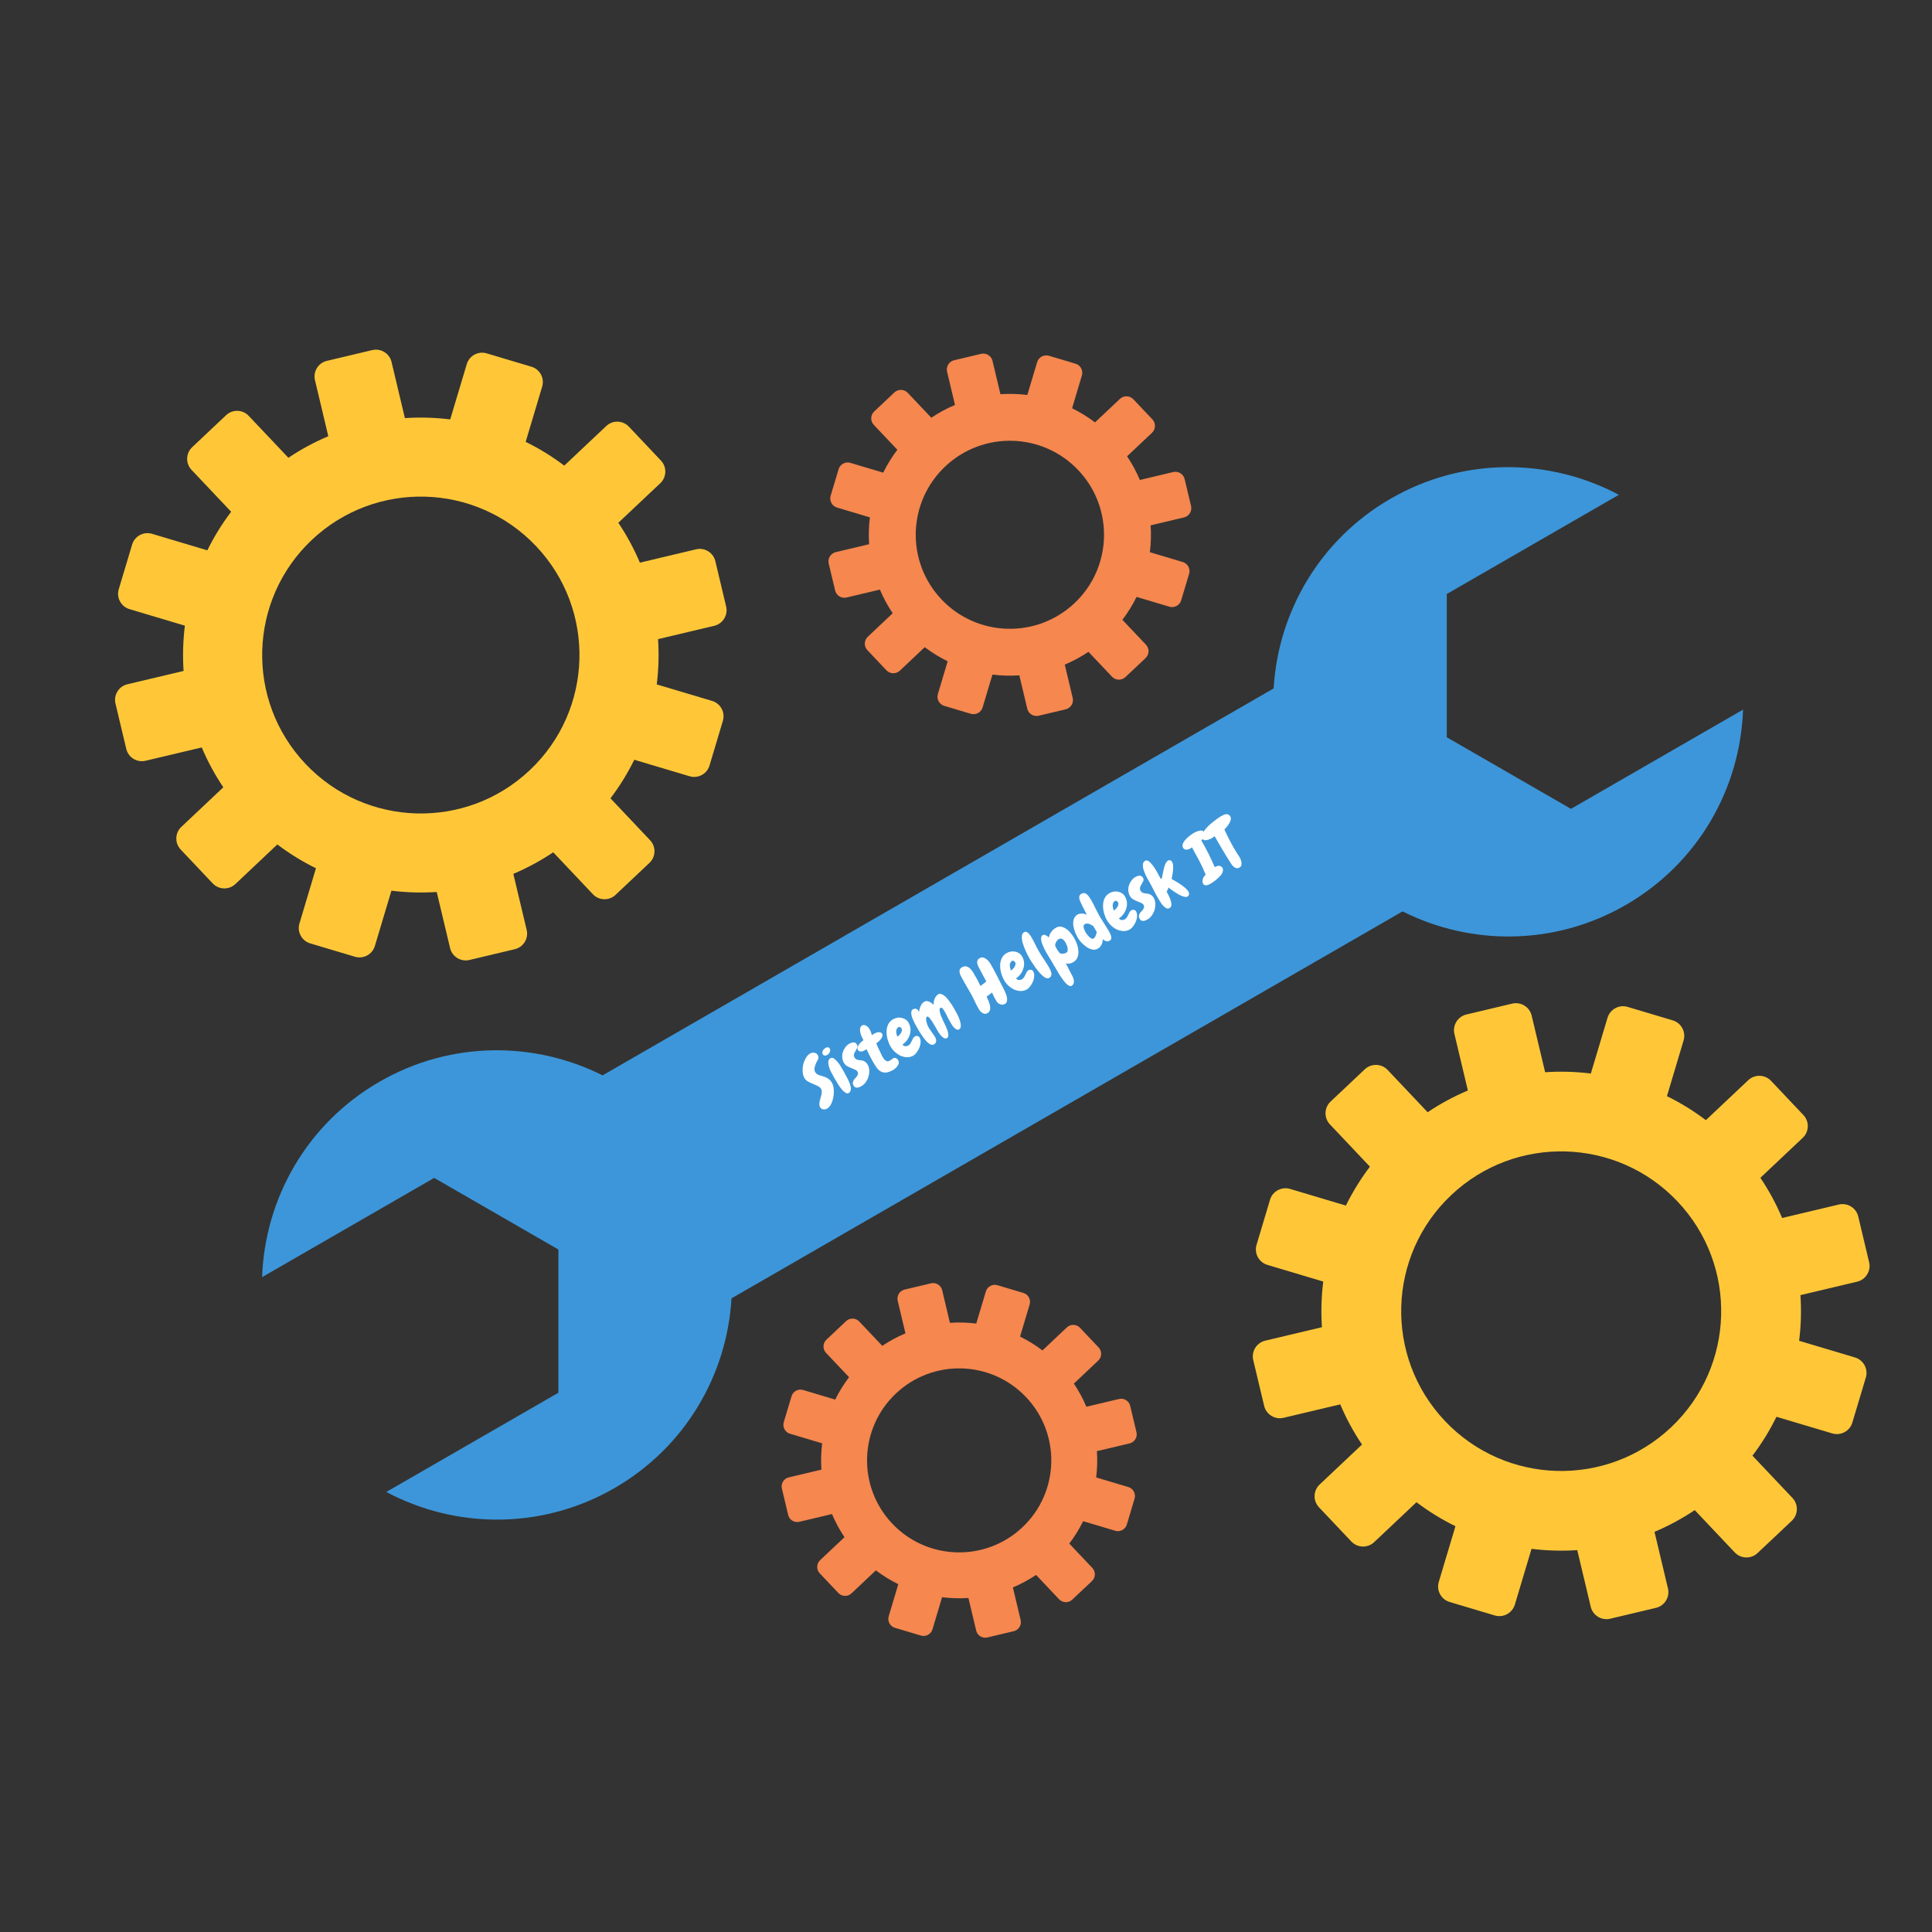<svg xmlns="http://www.w3.org/2000/svg" xmlns:xlink="http://www.w3.org/1999/xlink" width="500" zoomAndPan="magnify" viewBox="0 0 375 375" height="500" preserveAspectRatio="xMidYMid meet" version="1.0"><rect x="0" y="0" width="375" height="375" fill="#333333" stroke="none"/><defs><g/><clipPath id="d1f3e370fc"><path d="M 22 67.559 L 142 67.559 L 142 187 L 22 187 Z M 22 67.559 " clip-rule="nonzero"/></clipPath></defs><path fill="#3d96d9" d="M 146.875 191.477 L 217.301 150.867 L 247.215 133.621 C 248.078 118.828 256.137 104.742 269.941 96.781 C 284.086 88.625 300.789 88.898 314.219 96.043 L 306.719 100.363 L 280.816 115.301 L 280.816 143.102 L 292.871 150.051 L 304.922 157 L 330.824 142.062 L 338.324 137.742 C 337.801 152.926 329.691 167.508 315.543 175.664 C 301.734 183.629 285.492 183.555 272.238 176.902 L 242.324 194.152 L 171.898 234.762 L 141.984 252.012 C 141.121 266.801 133.062 280.887 119.254 288.848 C 105.109 297.004 88.41 296.73 74.98 289.59 L 82.48 285.266 L 108.383 270.328 L 108.383 242.531 L 96.328 235.578 L 84.273 228.633 L 58.375 243.566 L 50.875 247.891 C 51.398 232.703 59.508 218.121 73.656 209.965 C 87.461 202.004 103.707 202.074 116.961 208.727 Z M 146.875 191.477 " fill-opacity="1" fill-rule="evenodd"/><path fill="#f5874f" d="M 218.766 88.566 C 219.75 90.031 220.578 91.574 221.25 93.16 L 227.723 91.621 C 228.707 91.391 229.707 92.004 229.938 92.988 L 231.184 98.215 C 231.418 99.199 230.805 100.199 229.82 100.43 L 223.34 101.969 C 223.457 103.707 223.406 105.453 223.191 107.184 L 229.57 109.086 C 230.543 109.375 231.098 110.406 230.809 111.375 L 229.266 116.527 C 228.977 117.496 227.945 118.051 226.977 117.762 L 220.605 115.859 C 219.844 117.406 218.93 118.895 217.859 120.305 L 222.43 125.133 C 223.125 125.867 223.094 127.039 222.355 127.734 L 218.441 131.426 C 217.707 132.121 216.535 132.086 215.84 131.352 L 211.27 126.52 C 209.801 127.504 208.262 128.328 206.672 129 L 208.211 135.465 C 208.445 136.449 207.828 137.445 206.844 137.68 L 201.609 138.922 C 200.625 139.156 199.625 138.543 199.391 137.559 L 197.852 131.086 C 196.109 131.203 194.363 131.152 192.633 130.938 L 190.723 137.312 C 190.434 138.281 189.402 138.836 188.434 138.547 L 183.277 137.008 C 182.305 136.719 181.75 135.688 182.039 134.719 L 183.941 128.355 C 182.395 127.594 180.902 126.684 179.492 125.617 L 174.656 130.18 C 173.922 130.875 172.75 130.84 172.055 130.105 L 168.359 126.195 C 167.664 125.461 167.695 124.289 168.434 123.598 L 173.27 119.031 C 172.285 117.566 171.457 116.027 170.785 114.441 L 164.312 115.977 C 163.328 116.211 162.332 115.598 162.098 114.613 L 160.852 109.383 C 160.617 108.398 161.23 107.402 162.219 107.168 L 168.695 105.633 C 168.578 103.895 168.629 102.148 168.844 100.418 L 162.465 98.516 C 161.496 98.227 160.938 97.195 161.227 96.227 L 162.77 91.074 C 163.059 90.105 164.09 89.551 165.059 89.84 L 171.43 91.742 C 172.191 90.191 173.105 88.707 174.176 87.297 L 169.605 82.469 C 168.91 81.73 168.945 80.562 169.68 79.867 L 173.594 76.176 C 174.328 75.48 175.5 75.516 176.195 76.25 L 180.766 81.082 C 182.234 80.094 183.773 79.27 185.363 78.602 L 183.824 72.137 C 183.59 71.152 184.207 70.156 185.191 69.922 L 190.43 68.68 C 191.414 68.445 192.41 69.059 192.645 70.043 L 194.184 76.512 C 195.926 76.398 197.672 76.445 199.402 76.66 L 201.312 70.289 C 201.602 69.32 202.633 68.766 203.602 69.055 L 208.762 70.594 C 209.73 70.883 210.285 71.91 209.996 72.879 L 208.094 79.246 C 209.641 80.004 211.133 80.918 212.539 81.988 L 217.379 77.422 C 218.117 76.727 219.285 76.762 219.98 77.496 L 223.68 81.402 C 224.371 82.141 224.34 83.309 223.602 84.004 Z M 209.301 91.27 C 216.23 98.594 215.902 110.145 208.566 117.066 C 201.23 123.988 189.664 123.66 182.734 116.332 C 175.805 109.004 176.133 97.457 183.473 90.535 C 190.809 83.613 202.371 83.941 209.301 91.27 Z M 209.301 91.27 " fill-opacity="1" fill-rule="evenodd"/><g clip-path="url(#d1f3e370fc)"><path fill="#ffc738" d="M 120.016 101.473 C 121.68 103.941 123.07 106.535 124.203 109.211 L 135.113 106.621 C 136.773 106.227 138.453 107.262 138.848 108.918 L 140.945 117.734 C 141.34 119.391 140.305 121.07 138.645 121.465 L 127.727 124.055 C 127.922 126.984 127.836 129.93 127.477 132.844 L 138.227 136.051 C 139.863 136.539 140.801 138.277 140.312 139.91 L 137.715 148.59 C 137.227 150.223 135.488 151.16 133.855 150.672 L 123.113 147.469 C 121.836 150.074 120.293 152.582 118.492 154.953 L 126.191 163.098 C 127.363 164.336 127.309 166.309 126.066 167.477 L 119.473 173.699 C 118.23 174.871 116.258 174.812 115.086 173.574 L 107.383 165.43 C 104.91 167.09 102.316 168.48 99.637 169.613 L 102.23 180.508 C 102.625 182.164 101.59 183.844 99.926 184.238 L 91.102 186.336 C 89.441 186.727 87.762 185.691 87.363 184.035 L 84.77 173.133 C 81.836 173.324 78.891 173.242 75.973 172.883 L 72.762 183.617 C 72.27 185.254 70.535 186.188 68.898 185.703 L 60.207 183.109 C 58.57 182.621 57.633 180.883 58.121 179.254 L 61.328 168.523 C 58.719 167.246 56.207 165.707 53.832 163.906 L 45.684 171.598 C 44.441 172.77 42.465 172.711 41.293 171.473 L 35.066 164.887 C 33.895 163.648 33.949 161.676 35.191 160.504 L 43.344 152.812 C 41.684 150.344 40.289 147.75 39.16 145.078 L 28.25 147.664 C 26.59 148.059 24.906 147.027 24.512 145.367 L 22.414 136.555 C 22.02 134.895 23.055 133.215 24.715 132.82 L 35.633 130.23 C 35.438 127.301 35.523 124.355 35.887 121.441 L 25.133 118.234 C 23.496 117.746 22.559 116.012 23.047 114.379 L 25.645 105.699 C 26.133 104.062 27.871 103.125 29.508 103.613 L 40.246 106.82 C 41.527 104.211 43.066 101.703 44.867 99.332 L 37.168 91.191 C 35.996 89.949 36.055 87.98 37.293 86.809 L 43.891 80.586 C 45.129 79.418 47.102 79.473 48.273 80.715 L 55.977 88.855 C 58.449 87.195 61.047 85.801 63.723 84.672 L 61.133 73.781 C 60.738 72.121 61.773 70.441 63.434 70.047 L 72.258 67.953 C 73.918 67.559 75.602 68.594 75.996 70.25 L 78.59 81.156 C 81.523 80.961 84.469 81.047 87.387 81.406 L 90.602 70.668 C 91.09 69.035 92.824 68.098 94.461 68.586 L 103.152 71.18 C 104.789 71.664 105.727 73.402 105.238 75.035 L 102.031 85.766 C 104.641 87.043 107.152 88.582 109.523 90.379 L 117.68 82.688 C 118.918 81.516 120.895 81.574 122.066 82.812 L 128.293 89.398 C 129.465 90.637 129.41 92.609 128.172 93.781 Z M 104.066 106.023 C 115.746 118.371 115.188 137.84 102.824 149.5 C 90.461 161.164 70.973 160.609 59.293 148.262 C 47.617 135.914 48.172 116.449 60.535 104.785 C 72.898 93.125 92.387 93.676 104.066 106.023 Z M 104.066 106.023 " fill-opacity="1" fill-rule="evenodd"/></g><path fill="#ffc738" d="M 341.688 228.609 C 343.367 231.098 344.773 233.711 345.91 236.41 L 356.914 233.801 C 358.59 233.402 360.285 234.445 360.684 236.117 L 362.797 245.008 C 363.195 246.68 362.152 248.375 360.477 248.77 L 349.465 251.383 C 349.664 254.34 349.578 257.309 349.211 260.246 L 360.055 263.484 C 361.707 263.977 362.652 265.723 362.16 267.371 L 359.539 276.125 C 359.047 277.773 357.297 278.719 355.645 278.227 L 344.812 274.996 C 343.523 277.625 341.969 280.156 340.152 282.547 L 347.918 290.758 C 349.102 292.008 349.043 293.996 347.793 295.176 L 341.141 301.449 C 339.891 302.633 337.898 302.574 336.715 301.324 L 328.949 293.113 C 326.457 294.785 323.836 296.191 321.137 297.328 L 323.75 308.316 C 324.148 309.988 323.102 311.684 321.43 312.082 L 312.527 314.195 C 310.852 314.59 309.156 313.547 308.762 311.875 L 306.145 300.879 C 303.184 301.074 300.211 300.992 297.27 300.625 L 294.031 311.457 C 293.535 313.102 291.785 314.051 290.137 313.559 L 281.367 310.941 C 279.719 310.449 278.773 308.699 279.266 307.051 L 282.504 296.234 C 279.871 294.945 277.336 293.391 274.941 291.578 L 266.719 299.332 C 265.469 300.512 263.48 300.457 262.297 299.207 L 256.012 292.562 C 254.832 291.312 254.887 289.328 256.141 288.145 L 264.363 280.387 C 262.688 277.898 261.281 275.281 260.141 272.586 L 249.137 275.195 C 247.465 275.594 245.77 274.551 245.371 272.875 L 243.254 263.988 C 242.855 262.316 243.902 260.621 245.578 260.223 L 256.586 257.609 C 256.391 254.656 256.477 251.688 256.84 248.75 L 245.996 245.512 C 244.348 245.02 243.402 243.27 243.895 241.621 L 246.512 232.867 C 247.004 231.219 248.758 230.277 250.406 230.77 L 261.238 234 C 262.531 231.371 264.086 228.84 265.898 226.449 L 258.133 218.238 C 256.953 216.988 257.008 215 258.262 213.82 L 264.91 207.543 C 266.164 206.363 268.156 206.422 269.336 207.672 L 277.102 215.883 C 279.598 214.207 282.215 212.805 284.914 211.664 L 282.301 200.68 C 281.902 199.004 282.949 197.312 284.625 196.914 L 293.523 194.801 C 295.199 194.406 296.895 195.449 297.293 197.121 L 299.91 208.117 C 302.867 207.922 305.84 208.008 308.781 208.371 L 312.023 197.539 C 312.516 195.891 314.27 194.945 315.918 195.438 L 324.684 198.055 C 326.332 198.547 327.277 200.297 326.785 201.945 L 323.551 212.766 C 326.184 214.055 328.715 215.605 331.109 217.422 L 339.332 209.664 C 340.586 208.484 342.574 208.539 343.758 209.789 L 350.039 216.43 C 351.223 217.68 351.164 219.668 349.914 220.848 Z M 325.602 233.199 C 337.383 245.652 336.82 265.281 324.352 277.047 C 311.883 288.809 292.227 288.25 280.449 275.797 C 268.672 263.344 269.23 243.711 281.699 231.949 C 294.168 220.188 313.824 220.746 325.602 233.199 Z M 325.602 233.199 " fill-opacity="1" fill-rule="evenodd"/><path fill="#f5874f" d="M 208.438 268.555 C 209.402 269.988 210.211 271.496 210.867 273.047 L 217.203 271.543 C 218.164 271.312 219.145 271.914 219.371 272.879 L 220.59 277.996 C 220.82 278.961 220.219 279.934 219.254 280.164 L 212.914 281.668 C 213.027 283.371 212.977 285.078 212.77 286.77 L 219.012 288.633 C 219.961 288.918 220.504 289.926 220.223 290.875 L 218.715 295.914 C 218.43 296.863 217.422 297.406 216.473 297.121 L 210.234 295.262 C 209.492 296.777 208.598 298.234 207.551 299.609 L 212.02 304.336 C 212.703 305.059 212.672 306.203 211.949 306.883 L 208.121 310.492 C 207.398 311.176 206.254 311.141 205.574 310.422 L 201.102 305.695 C 199.664 306.656 198.156 307.465 196.602 308.121 L 198.109 314.449 C 198.336 315.41 197.734 316.387 196.77 316.613 L 191.645 317.832 C 190.68 318.062 189.707 317.461 189.477 316.496 L 187.969 310.164 C 186.266 310.277 184.555 310.23 182.859 310.02 L 180.996 316.254 C 180.711 317.203 179.703 317.746 178.754 317.465 L 173.707 315.957 C 172.758 315.676 172.211 314.668 172.496 313.719 L 174.359 307.492 C 172.844 306.746 171.383 305.852 170.004 304.809 L 165.273 309.273 C 164.551 309.953 163.406 309.922 162.727 309.203 L 159.109 305.379 C 158.426 304.656 158.461 303.512 159.18 302.832 L 163.914 298.367 C 162.949 296.934 162.141 295.426 161.484 293.875 L 155.148 295.379 C 154.184 295.605 153.207 295.008 152.98 294.043 L 151.762 288.926 C 151.531 287.961 152.133 286.984 153.098 286.758 L 159.438 285.254 C 159.324 283.551 159.371 281.844 159.582 280.148 L 153.34 278.289 C 152.391 278.004 151.844 276.996 152.129 276.047 L 153.637 271.008 C 153.922 270.059 154.93 269.516 155.879 269.797 L 162.113 271.66 C 162.859 270.145 163.754 268.688 164.801 267.312 L 160.328 262.586 C 159.648 261.863 159.68 260.719 160.402 260.039 L 164.23 256.426 C 164.949 255.746 166.098 255.781 166.777 256.5 L 171.25 261.227 C 172.684 260.262 174.195 259.457 175.746 258.801 L 174.242 252.473 C 174.016 251.512 174.613 250.535 175.582 250.305 L 180.703 249.09 C 181.668 248.859 182.645 249.461 182.875 250.426 L 184.379 256.758 C 186.086 256.645 187.797 256.691 189.488 256.902 L 191.355 250.668 C 191.637 249.719 192.648 249.176 193.598 249.457 L 198.645 250.961 C 199.594 251.246 200.141 252.254 199.855 253.203 L 197.992 259.434 C 199.508 260.176 200.965 261.07 202.344 262.113 L 207.078 257.648 C 207.797 256.969 208.945 257 209.625 257.719 L 213.242 261.543 C 213.926 262.266 213.891 263.406 213.172 264.086 Z M 199.172 271.199 C 205.953 278.367 205.633 289.672 198.453 296.441 C 191.273 303.215 179.957 302.895 173.176 295.723 C 166.395 288.555 166.719 277.25 173.898 270.48 C 181.074 263.707 192.395 264.027 199.172 271.199 Z M 199.172 271.199 " fill-opacity="1" fill-rule="evenodd"/><g fill="#ffffff" fill-opacity="1"><g transform="translate(159.333, 215.279)"><g><path d="M -0.594 -10.469 C -0.488 -10.281 -0.453 -10.086 -0.484 -9.891 C -0.523 -9.691 -0.602 -9.516 -0.719 -9.359 C -0.801 -9.191 -0.883 -9.016 -0.969 -8.828 C -1.051 -8.648 -1.117 -8.461 -1.172 -8.266 C -1.234 -8.078 -1.258 -7.891 -1.25 -7.703 C -1.25 -7.516 -1.195 -7.332 -1.094 -7.156 C -0.988 -6.988 -0.859 -6.859 -0.703 -6.766 C -0.555 -6.68 -0.391 -6.609 -0.203 -6.547 C -0.023 -6.492 0.164 -6.438 0.375 -6.375 C 0.594 -6.32 0.805 -6.242 1.016 -6.141 C 1.223 -6.047 1.426 -5.914 1.625 -5.75 C 1.82 -5.594 2 -5.375 2.156 -5.094 C 2.27 -4.906 2.359 -4.664 2.422 -4.375 C 2.484 -4.082 2.516 -3.773 2.516 -3.453 C 2.516 -3.129 2.488 -2.797 2.438 -2.453 C 2.383 -2.117 2.305 -1.797 2.203 -1.484 C 2.098 -1.18 1.961 -0.906 1.797 -0.656 C 1.629 -0.414 1.441 -0.234 1.234 -0.109 C 0.992 0.023 0.738 0.078 0.469 0.047 C 0.207 0.023 0 -0.113 -0.156 -0.375 C -0.25 -0.539 -0.297 -0.723 -0.297 -0.922 C -0.297 -1.129 -0.273 -1.332 -0.234 -1.531 C -0.191 -1.738 -0.133 -1.953 -0.062 -2.172 C 0.008 -2.391 0.066 -2.598 0.109 -2.797 C 0.16 -3.004 0.18 -3.203 0.172 -3.391 C 0.172 -3.586 0.129 -3.766 0.047 -3.922 C -0.086 -4.141 -0.297 -4.32 -0.578 -4.469 C -0.867 -4.613 -1.18 -4.754 -1.516 -4.891 C -1.859 -5.023 -2.18 -5.176 -2.484 -5.344 C -2.797 -5.52 -3.031 -5.742 -3.188 -6.016 C -3.383 -6.348 -3.5 -6.742 -3.531 -7.203 C -3.57 -7.672 -3.539 -8.133 -3.438 -8.594 C -3.332 -9.062 -3.164 -9.492 -2.938 -9.891 C -2.707 -10.297 -2.426 -10.598 -2.094 -10.797 C -1.832 -10.941 -1.555 -10.988 -1.266 -10.938 C -0.973 -10.895 -0.75 -10.738 -0.594 -10.469 Z M -0.594 -10.469 "/></g></g></g><g fill="#ffffff" fill-opacity="1"><g transform="translate(163.492, 212.856)"><g><path d="M -2.438 -9.328 C -2.375 -9.223 -2.348 -9.109 -2.359 -8.984 C -2.367 -8.867 -2.395 -8.75 -2.438 -8.625 C -2.488 -8.508 -2.562 -8.406 -2.656 -8.312 C -2.75 -8.219 -2.836 -8.145 -2.922 -8.094 C -3.078 -8 -3.234 -7.957 -3.391 -7.969 C -3.555 -7.977 -3.691 -8.066 -3.797 -8.234 C -3.859 -8.336 -3.883 -8.453 -3.875 -8.578 C -3.863 -8.703 -3.832 -8.816 -3.781 -8.922 C -3.727 -9.023 -3.656 -9.125 -3.562 -9.219 C -3.469 -9.312 -3.375 -9.391 -3.281 -9.453 C -3.133 -9.535 -2.984 -9.578 -2.828 -9.578 C -2.672 -9.586 -2.539 -9.504 -2.438 -9.328 Z M -0.078 -5.484 C -0.016 -5.367 0.051 -5.254 0.125 -5.141 C 0.195 -5.023 0.266 -4.91 0.328 -4.797 C 0.391 -4.648 0.484 -4.469 0.609 -4.25 C 0.734 -4.039 0.863 -3.805 1 -3.547 C 1.133 -3.285 1.258 -3.016 1.375 -2.734 C 1.488 -2.453 1.57 -2.18 1.625 -1.922 C 1.676 -1.66 1.676 -1.426 1.625 -1.219 C 1.57 -1.008 1.457 -0.844 1.281 -0.719 C 1.133 -0.625 0.973 -0.609 0.797 -0.672 C 0.629 -0.742 0.453 -0.859 0.266 -1.016 C 0.086 -1.18 -0.082 -1.375 -0.25 -1.594 C -0.426 -1.812 -0.582 -2.031 -0.719 -2.25 C -0.863 -2.469 -0.988 -2.672 -1.094 -2.859 C -1.207 -3.055 -1.297 -3.203 -1.359 -3.297 C -1.422 -3.41 -1.52 -3.582 -1.656 -3.812 C -1.789 -4.051 -1.926 -4.301 -2.062 -4.562 C -2.207 -4.82 -2.336 -5.098 -2.453 -5.391 C -2.566 -5.691 -2.645 -5.973 -2.688 -6.234 C -2.738 -6.504 -2.738 -6.742 -2.688 -6.953 C -2.633 -7.172 -2.508 -7.336 -2.312 -7.453 C -2.102 -7.578 -1.883 -7.566 -1.656 -7.422 C -1.438 -7.273 -1.219 -7.078 -1 -6.828 C -0.781 -6.586 -0.586 -6.332 -0.422 -6.062 C -0.266 -5.801 -0.148 -5.609 -0.078 -5.484 Z M -0.078 -5.484 "/></g></g></g><g fill="#ffffff" fill-opacity="1"><g transform="translate(166.296, 211.222)"><g><path d="M 0.031 -8.469 C 0.156 -8.258 0.176 -8.055 0.094 -7.859 C 0.008 -7.672 -0.094 -7.473 -0.219 -7.266 C -0.352 -7.066 -0.457 -6.859 -0.531 -6.641 C -0.602 -6.43 -0.566 -6.195 -0.422 -5.938 C -0.336 -5.789 -0.234 -5.688 -0.109 -5.625 C 0.004 -5.562 0.133 -5.516 0.281 -5.484 C 0.426 -5.461 0.582 -5.441 0.75 -5.422 C 0.914 -5.41 1.078 -5.379 1.234 -5.328 C 1.391 -5.273 1.547 -5.191 1.703 -5.078 C 1.859 -4.961 2 -4.789 2.125 -4.562 C 2.312 -4.238 2.41 -3.875 2.422 -3.469 C 2.441 -3.062 2.395 -2.66 2.281 -2.266 C 2.164 -1.879 1.988 -1.52 1.75 -1.188 C 1.52 -0.852 1.25 -0.598 0.938 -0.422 C 0.801 -0.336 0.66 -0.266 0.516 -0.203 C 0.379 -0.148 0.238 -0.117 0.094 -0.109 C -0.039 -0.109 -0.172 -0.133 -0.297 -0.188 C -0.422 -0.25 -0.523 -0.352 -0.609 -0.5 C -0.734 -0.719 -0.785 -0.91 -0.766 -1.078 C -0.742 -1.254 -0.688 -1.414 -0.594 -1.562 C -0.508 -1.707 -0.406 -1.836 -0.281 -1.953 C -0.156 -2.078 -0.047 -2.207 0.047 -2.344 C 0.141 -2.488 0.203 -2.629 0.234 -2.766 C 0.273 -2.898 0.242 -3.051 0.141 -3.219 C 0.047 -3.383 -0.113 -3.516 -0.344 -3.609 C -0.57 -3.711 -0.816 -3.816 -1.078 -3.922 C -1.348 -4.023 -1.613 -4.148 -1.875 -4.297 C -2.133 -4.453 -2.344 -4.664 -2.5 -4.938 C -2.688 -5.258 -2.789 -5.598 -2.812 -5.953 C -2.844 -6.316 -2.805 -6.664 -2.703 -7 C -2.598 -7.332 -2.438 -7.645 -2.219 -7.938 C -2 -8.238 -1.723 -8.484 -1.391 -8.672 C -1.273 -8.734 -1.148 -8.785 -1.016 -8.828 C -0.879 -8.879 -0.75 -8.898 -0.625 -8.891 C -0.508 -8.891 -0.391 -8.859 -0.266 -8.797 C -0.148 -8.734 -0.051 -8.625 0.031 -8.469 Z M 0.031 -8.469 "/></g></g></g><g fill="#ffffff" fill-opacity="1"><g transform="translate(170.122, 208.992)"><g><path d="M 3.281 -1.344 C 2.738 -1.031 2.27 -0.852 1.875 -0.812 C 1.477 -0.781 1.129 -0.852 0.828 -1.031 C 0.523 -1.207 0.25 -1.469 0 -1.812 C -0.238 -2.164 -0.488 -2.566 -0.75 -3.016 C -0.957 -3.379 -1.156 -3.75 -1.344 -4.125 C -1.531 -4.508 -1.723 -4.914 -1.922 -5.344 C -2.016 -5.289 -2.094 -5.242 -2.156 -5.203 C -2.227 -5.16 -2.281 -5.129 -2.312 -5.109 C -2.562 -4.961 -2.805 -4.891 -3.047 -4.891 C -3.297 -4.891 -3.484 -5 -3.609 -5.219 C -3.691 -5.363 -3.711 -5.52 -3.672 -5.688 C -3.629 -5.852 -3.551 -6.02 -3.438 -6.188 C -3.32 -6.363 -3.18 -6.531 -3.016 -6.688 C -2.859 -6.844 -2.691 -6.977 -2.516 -7.094 C -2.641 -7.301 -2.766 -7.547 -2.891 -7.828 C -3.016 -8.109 -3.102 -8.383 -3.156 -8.656 C -3.207 -8.926 -3.207 -9.18 -3.156 -9.422 C -3.113 -9.66 -2.984 -9.844 -2.766 -9.969 C -2.648 -10.031 -2.52 -10.051 -2.375 -10.031 C -2.238 -10.008 -2.109 -9.961 -1.984 -9.891 C -1.859 -9.828 -1.738 -9.734 -1.625 -9.609 C -1.508 -9.484 -1.414 -9.359 -1.344 -9.234 C -1.25 -9.066 -1.164 -8.898 -1.094 -8.734 C -1.031 -8.566 -0.961 -8.344 -0.891 -8.062 C -0.766 -8.156 -0.676 -8.219 -0.625 -8.25 C -0.582 -8.281 -0.547 -8.305 -0.516 -8.328 C -0.379 -8.398 -0.234 -8.469 -0.078 -8.531 C 0.066 -8.594 0.211 -8.629 0.359 -8.641 C 0.516 -8.66 0.656 -8.645 0.781 -8.594 C 0.914 -8.551 1.02 -8.473 1.094 -8.359 C 1.176 -8.211 1.191 -8.051 1.141 -7.875 C 1.098 -7.707 1.016 -7.535 0.891 -7.359 C 0.766 -7.18 0.613 -7.016 0.438 -6.859 C 0.27 -6.711 0.109 -6.582 -0.047 -6.469 C 0.098 -6.125 0.234 -5.816 0.359 -5.547 C 0.492 -5.273 0.629 -5 0.766 -4.719 C 0.828 -4.57 0.891 -4.43 0.953 -4.297 C 1.016 -4.16 1.086 -4.02 1.172 -3.875 C 1.234 -3.781 1.305 -3.664 1.391 -3.531 C 1.484 -3.406 1.586 -3.289 1.703 -3.188 C 1.828 -3.094 1.961 -3.031 2.109 -3 C 2.254 -2.977 2.414 -3.02 2.594 -3.125 C 2.688 -3.176 2.785 -3.242 2.891 -3.328 C 3.004 -3.41 3.117 -3.488 3.234 -3.562 C 3.43 -3.676 3.613 -3.691 3.781 -3.609 C 3.957 -3.523 4.109 -3.375 4.234 -3.156 C 4.328 -2.988 4.359 -2.816 4.328 -2.641 C 4.297 -2.473 4.227 -2.312 4.125 -2.156 C 4.031 -2 3.906 -1.848 3.75 -1.703 C 3.594 -1.555 3.438 -1.438 3.281 -1.344 Z M 3.281 -1.344 "/></g></g></g><g fill="#ffffff" fill-opacity="1"><g transform="translate(174.534, 206.421)"><g><path d="M 3.953 -5.047 C 4.109 -4.785 4.176 -4.484 4.156 -4.141 C 4.145 -3.797 4.07 -3.453 3.938 -3.109 C 3.801 -2.773 3.625 -2.461 3.406 -2.172 C 3.195 -1.879 2.977 -1.664 2.75 -1.531 C 2.344 -1.301 1.914 -1.195 1.469 -1.219 C 1.02 -1.238 0.598 -1.344 0.203 -1.531 C -0.18 -1.719 -0.539 -1.969 -0.875 -2.281 C -1.207 -2.602 -1.477 -2.945 -1.688 -3.312 C -1.906 -3.688 -2.086 -4.125 -2.234 -4.625 C -2.379 -5.125 -2.453 -5.617 -2.453 -6.109 C -2.461 -6.609 -2.367 -7.078 -2.172 -7.516 C -1.984 -7.953 -1.66 -8.305 -1.203 -8.578 C -0.941 -8.723 -0.664 -8.82 -0.375 -8.875 C -0.082 -8.926 0.195 -8.922 0.469 -8.859 C 0.738 -8.805 0.992 -8.703 1.234 -8.547 C 1.473 -8.391 1.672 -8.172 1.828 -7.891 C 2.035 -7.523 2.156 -7.141 2.188 -6.734 C 2.219 -6.336 2.172 -5.945 2.047 -5.562 C 1.93 -5.188 1.75 -4.832 1.5 -4.5 C 1.258 -4.176 0.969 -3.898 0.625 -3.672 C 0.789 -3.473 0.977 -3.367 1.188 -3.359 C 1.395 -3.348 1.602 -3.398 1.812 -3.516 C 1.969 -3.609 2.094 -3.734 2.188 -3.891 C 2.281 -4.047 2.367 -4.211 2.453 -4.391 C 2.535 -4.578 2.617 -4.75 2.703 -4.906 C 2.797 -5.062 2.91 -5.176 3.047 -5.25 C 3.203 -5.344 3.367 -5.367 3.547 -5.328 C 3.734 -5.297 3.867 -5.203 3.953 -5.047 Z M 0.469 -6.781 C 0.406 -6.883 0.312 -6.973 0.188 -7.047 C 0.07 -7.117 -0.035 -7.125 -0.141 -7.062 C -0.305 -6.957 -0.422 -6.828 -0.484 -6.672 C -0.555 -6.523 -0.586 -6.363 -0.578 -6.188 C -0.578 -6.008 -0.551 -5.832 -0.5 -5.656 C -0.457 -5.477 -0.406 -5.32 -0.344 -5.188 C -0.25 -5.27 -0.133 -5.367 0 -5.484 C 0.125 -5.609 0.234 -5.742 0.328 -5.891 C 0.422 -6.035 0.484 -6.188 0.516 -6.344 C 0.555 -6.5 0.539 -6.645 0.469 -6.781 Z M 0.469 -6.781 "/></g></g></g><g fill="#ffffff" fill-opacity="1"><g transform="translate(179.807, 203.348)"><g><path d="M 5.109 -8.062 C 5.191 -7.914 5.305 -7.719 5.453 -7.469 C 5.598 -7.219 5.75 -6.941 5.906 -6.641 C 6.07 -6.348 6.219 -6.039 6.344 -5.719 C 6.477 -5.395 6.57 -5.086 6.625 -4.797 C 6.688 -4.516 6.703 -4.266 6.672 -4.047 C 6.641 -3.828 6.531 -3.66 6.344 -3.547 C 6.164 -3.453 5.992 -3.453 5.828 -3.547 C 5.66 -3.641 5.5 -3.766 5.344 -3.922 C 5.195 -4.086 5.062 -4.27 4.938 -4.469 C 4.812 -4.676 4.719 -4.832 4.656 -4.938 C 4.445 -5.289 4.258 -5.633 4.094 -5.969 C 3.938 -6.312 3.758 -6.656 3.562 -7 C 3.531 -7.039 3.484 -7.109 3.422 -7.203 C 3.367 -7.305 3.305 -7.406 3.234 -7.5 C 3.16 -7.594 3.082 -7.664 3 -7.719 C 2.914 -7.781 2.844 -7.789 2.781 -7.75 C 2.633 -7.664 2.562 -7.523 2.562 -7.328 C 2.57 -7.141 2.602 -6.938 2.656 -6.719 C 2.719 -6.5 2.789 -6.289 2.875 -6.094 C 2.969 -5.895 3.035 -5.742 3.078 -5.641 C 3.109 -5.535 3.176 -5.379 3.281 -5.172 C 3.383 -4.973 3.492 -4.75 3.609 -4.5 C 3.734 -4.25 3.848 -3.984 3.953 -3.703 C 4.066 -3.422 4.148 -3.16 4.203 -2.922 C 4.254 -2.68 4.27 -2.469 4.25 -2.281 C 4.227 -2.094 4.145 -1.953 4 -1.859 C 3.812 -1.754 3.617 -1.754 3.422 -1.859 C 3.223 -1.973 3.035 -2.125 2.859 -2.312 C 2.691 -2.5 2.539 -2.695 2.406 -2.906 C 2.27 -3.125 2.164 -3.297 2.094 -3.422 C 2.02 -3.555 1.945 -3.688 1.875 -3.812 C 1.801 -3.938 1.727 -4.062 1.656 -4.188 C 1.625 -4.238 1.57 -4.32 1.5 -4.438 C 1.438 -4.562 1.359 -4.695 1.266 -4.844 C 1.172 -5 1.07 -5.148 0.969 -5.297 C 0.863 -5.453 0.758 -5.594 0.656 -5.719 C 0.551 -5.844 0.453 -5.93 0.359 -5.984 C 0.266 -6.047 0.188 -6.055 0.125 -6.016 C 0.02 -5.961 -0.035 -5.848 -0.047 -5.672 C -0.055 -5.492 -0.039 -5.301 0 -5.094 C 0.051 -4.883 0.109 -4.688 0.172 -4.5 C 0.234 -4.312 0.285 -4.18 0.328 -4.109 L 0.375 -4.031 C 0.582 -3.664 0.812 -3.316 1.062 -2.984 C 1.312 -2.66 1.539 -2.316 1.75 -1.953 C 1.875 -1.734 1.922 -1.492 1.891 -1.234 C 1.859 -0.973 1.723 -0.77 1.484 -0.625 C 1.316 -0.531 1.129 -0.516 0.922 -0.578 C 0.723 -0.648 0.523 -0.77 0.328 -0.938 C 0.129 -1.102 -0.062 -1.301 -0.25 -1.531 C -0.438 -1.77 -0.613 -2.008 -0.781 -2.25 C -0.945 -2.488 -1.094 -2.707 -1.219 -2.906 C -1.344 -3.102 -1.43 -3.25 -1.484 -3.344 C -1.555 -3.469 -1.656 -3.641 -1.781 -3.859 C -1.914 -4.078 -2.051 -4.316 -2.188 -4.578 C -2.332 -4.848 -2.469 -5.129 -2.594 -5.422 C -2.719 -5.723 -2.812 -6 -2.875 -6.25 C -2.938 -6.508 -2.953 -6.742 -2.922 -6.953 C -2.891 -7.172 -2.785 -7.332 -2.609 -7.438 C -2.41 -7.551 -2.219 -7.586 -2.031 -7.547 C -1.844 -7.516 -1.688 -7.391 -1.562 -7.172 C -1.539 -7.129 -1.52 -7.082 -1.5 -7.031 C -1.477 -6.988 -1.453 -6.941 -1.422 -6.891 C -1.422 -7.066 -1.391 -7.254 -1.328 -7.453 C -1.273 -7.648 -1.211 -7.836 -1.141 -8.016 C -1.066 -8.203 -0.969 -8.375 -0.844 -8.531 C -0.719 -8.695 -0.57 -8.828 -0.406 -8.922 C -0.25 -9.016 -0.086 -9.055 0.078 -9.047 C 0.242 -9.035 0.41 -8.988 0.578 -8.906 C 0.742 -8.832 0.898 -8.738 1.047 -8.625 C 1.191 -8.52 1.316 -8.41 1.422 -8.297 C 1.41 -8.473 1.414 -8.664 1.438 -8.875 C 1.469 -9.082 1.52 -9.273 1.594 -9.453 C 1.664 -9.641 1.758 -9.812 1.875 -9.969 C 2 -10.133 2.145 -10.27 2.312 -10.375 C 2.469 -10.457 2.633 -10.473 2.812 -10.422 C 3 -10.379 3.188 -10.289 3.375 -10.156 C 3.57 -10.031 3.754 -9.867 3.922 -9.672 C 4.098 -9.473 4.266 -9.27 4.422 -9.062 C 4.578 -8.863 4.711 -8.672 4.828 -8.484 C 4.941 -8.305 5.035 -8.164 5.109 -8.062 Z M 5.109 -8.062 "/></g></g></g><g fill="#ffffff" fill-opacity="1"><g transform="translate(187.54, 198.841)"><g/></g></g><g fill="#ffffff" fill-opacity="1"><g transform="translate(190.309, 197.228)"><g><path d="M 2.031 -10 C 2.406 -9.352 2.758 -8.703 3.094 -8.047 C 3.438 -7.391 3.77 -6.727 4.094 -6.062 C 4.164 -5.945 4.254 -5.785 4.359 -5.578 C 4.461 -5.379 4.566 -5.16 4.672 -4.922 C 4.785 -4.691 4.891 -4.445 4.984 -4.188 C 5.078 -3.938 5.133 -3.691 5.156 -3.453 C 5.188 -3.211 5.172 -3 5.109 -2.812 C 5.055 -2.625 4.941 -2.477 4.766 -2.375 C 4.598 -2.281 4.43 -2.227 4.266 -2.219 C 4.109 -2.219 3.953 -2.25 3.797 -2.312 C 3.648 -2.375 3.508 -2.457 3.375 -2.562 C 3.25 -2.676 3.145 -2.812 3.062 -2.969 C 2.906 -3.227 2.758 -3.488 2.625 -3.75 C 2.488 -4.02 2.363 -4.297 2.25 -4.578 L 1.188 -3.781 C 1.281 -3.57 1.395 -3.316 1.531 -3.016 C 1.664 -2.723 1.766 -2.426 1.828 -2.125 C 1.898 -1.82 1.91 -1.531 1.859 -1.25 C 1.805 -0.969 1.641 -0.742 1.359 -0.578 C 1.18 -0.473 1.008 -0.43 0.844 -0.453 C 0.676 -0.473 0.52 -0.523 0.375 -0.609 C 0.238 -0.691 0.109 -0.801 -0.016 -0.938 C -0.141 -1.07 -0.238 -1.207 -0.312 -1.344 C -0.582 -1.801 -0.828 -2.27 -1.047 -2.75 C -1.273 -3.238 -1.516 -3.719 -1.766 -4.188 C -2.035 -4.664 -2.316 -5.148 -2.609 -5.641 C -2.898 -6.129 -3.176 -6.617 -3.438 -7.109 C -3.52 -7.273 -3.625 -7.469 -3.75 -7.688 C -3.875 -7.906 -3.961 -8.117 -4.016 -8.328 C -4.078 -8.547 -4.086 -8.754 -4.047 -8.953 C -4.004 -9.148 -3.859 -9.32 -3.609 -9.469 C -3.285 -9.656 -2.988 -9.711 -2.719 -9.641 C -2.445 -9.566 -2.203 -9.422 -1.984 -9.203 C -1.766 -8.992 -1.57 -8.742 -1.406 -8.453 C -1.238 -8.172 -1.094 -7.914 -0.969 -7.688 C -0.781 -7.383 -0.609 -7.078 -0.453 -6.766 C -0.297 -6.461 -0.145 -6.156 0 -5.844 L 1.141 -6.734 C 0.93 -7.117 0.723 -7.492 0.516 -7.859 C 0.305 -8.234 0.102 -8.617 -0.094 -9.016 C -0.188 -9.18 -0.285 -9.367 -0.391 -9.578 C -0.492 -9.785 -0.566 -9.988 -0.609 -10.188 C -0.66 -10.383 -0.656 -10.578 -0.594 -10.766 C -0.539 -10.953 -0.383 -11.117 -0.125 -11.266 C 0.082 -11.391 0.289 -11.426 0.5 -11.375 C 0.707 -11.332 0.898 -11.242 1.078 -11.109 C 1.266 -10.984 1.43 -10.832 1.578 -10.656 C 1.723 -10.477 1.844 -10.305 1.938 -10.141 Z M 2.031 -10 "/></g></g></g><g fill="#ffffff" fill-opacity="1"><g transform="translate(196.582, 193.572)"><g><path d="M 3.953 -5.047 C 4.109 -4.785 4.176 -4.484 4.156 -4.141 C 4.145 -3.797 4.07 -3.453 3.938 -3.109 C 3.801 -2.773 3.625 -2.461 3.406 -2.172 C 3.195 -1.879 2.977 -1.664 2.75 -1.531 C 2.344 -1.301 1.914 -1.195 1.469 -1.219 C 1.02 -1.238 0.598 -1.344 0.203 -1.531 C -0.18 -1.719 -0.539 -1.969 -0.875 -2.281 C -1.207 -2.602 -1.477 -2.945 -1.688 -3.312 C -1.906 -3.688 -2.086 -4.125 -2.234 -4.625 C -2.379 -5.125 -2.453 -5.617 -2.453 -6.109 C -2.461 -6.609 -2.367 -7.078 -2.172 -7.516 C -1.984 -7.953 -1.66 -8.305 -1.203 -8.578 C -0.941 -8.723 -0.664 -8.82 -0.375 -8.875 C -0.082 -8.926 0.195 -8.922 0.469 -8.859 C 0.738 -8.805 0.992 -8.703 1.234 -8.547 C 1.473 -8.391 1.672 -8.172 1.828 -7.891 C 2.035 -7.523 2.156 -7.141 2.188 -6.734 C 2.219 -6.336 2.172 -5.945 2.047 -5.562 C 1.93 -5.188 1.75 -4.832 1.5 -4.5 C 1.258 -4.176 0.969 -3.898 0.625 -3.672 C 0.789 -3.473 0.977 -3.367 1.188 -3.359 C 1.395 -3.348 1.602 -3.398 1.812 -3.516 C 1.969 -3.609 2.094 -3.734 2.188 -3.891 C 2.281 -4.047 2.367 -4.211 2.453 -4.391 C 2.535 -4.578 2.617 -4.75 2.703 -4.906 C 2.797 -5.062 2.91 -5.176 3.047 -5.25 C 3.203 -5.344 3.367 -5.367 3.547 -5.328 C 3.734 -5.297 3.867 -5.203 3.953 -5.047 Z M 0.469 -6.781 C 0.406 -6.883 0.312 -6.973 0.188 -7.047 C 0.07 -7.117 -0.035 -7.125 -0.141 -7.062 C -0.305 -6.957 -0.422 -6.828 -0.484 -6.672 C -0.555 -6.523 -0.586 -6.363 -0.578 -6.188 C -0.578 -6.008 -0.551 -5.832 -0.5 -5.656 C -0.457 -5.477 -0.406 -5.32 -0.344 -5.188 C -0.25 -5.27 -0.133 -5.367 0 -5.484 C 0.125 -5.609 0.234 -5.742 0.328 -5.891 C 0.422 -6.035 0.484 -6.188 0.516 -6.344 C 0.555 -6.5 0.539 -6.645 0.469 -6.781 Z M 0.469 -6.781 "/></g></g></g><g fill="#ffffff" fill-opacity="1"><g transform="translate(201.855, 190.498)"><g><path d="M -1.562 -8.422 C -1.32 -8.004 -1.098 -7.578 -0.891 -7.141 C -0.68 -6.703 -0.453 -6.27 -0.203 -5.844 C 0.109 -5.301 0.441 -4.77 0.797 -4.25 C 1.148 -3.727 1.488 -3.191 1.812 -2.641 C 1.895 -2.492 1.973 -2.328 2.047 -2.141 C 2.129 -1.961 2.188 -1.785 2.219 -1.609 C 2.25 -1.441 2.234 -1.273 2.172 -1.109 C 2.117 -0.941 1.992 -0.801 1.797 -0.688 C 1.609 -0.582 1.395 -0.578 1.156 -0.672 C 0.926 -0.773 0.688 -0.941 0.438 -1.172 C 0.188 -1.398 -0.066 -1.672 -0.328 -1.984 C -0.586 -2.297 -0.82 -2.609 -1.031 -2.922 C -1.25 -3.234 -1.441 -3.52 -1.609 -3.781 C -1.785 -4.039 -1.91 -4.238 -1.984 -4.375 C -2.066 -4.52 -2.18 -4.734 -2.328 -5.016 C -2.484 -5.297 -2.633 -5.609 -2.781 -5.953 C -2.938 -6.297 -3.078 -6.648 -3.203 -7.016 C -3.336 -7.391 -3.43 -7.742 -3.484 -8.078 C -3.535 -8.41 -3.535 -8.707 -3.484 -8.969 C -3.43 -9.238 -3.301 -9.43 -3.094 -9.547 C -2.926 -9.648 -2.766 -9.672 -2.609 -9.609 C -2.461 -9.547 -2.32 -9.445 -2.188 -9.312 C -2.062 -9.176 -1.941 -9.023 -1.828 -8.859 C -1.723 -8.691 -1.633 -8.547 -1.562 -8.422 Z M -1.562 -8.422 "/></g></g></g><g fill="#ffffff" fill-opacity="1"><g transform="translate(204.877, 188.737)"><g><path d="M 3.609 -6.688 C 3.805 -6.352 3.984 -5.961 4.141 -5.516 C 4.305 -5.078 4.406 -4.633 4.438 -4.188 C 4.469 -3.738 4.41 -3.316 4.266 -2.922 C 4.117 -2.535 3.836 -2.219 3.422 -1.969 C 3.305 -1.906 3.188 -1.848 3.062 -1.797 C 2.938 -1.754 2.812 -1.723 2.688 -1.703 C 2.562 -1.68 2.438 -1.676 2.312 -1.688 C 2.188 -1.695 2.07 -1.742 1.969 -1.828 L 2.828 -0.125 C 2.922 0.07 3.035 0.289 3.172 0.531 C 3.316 0.77 3.426 1.02 3.5 1.281 C 3.57 1.539 3.586 1.789 3.547 2.031 C 3.504 2.27 3.359 2.461 3.109 2.609 C 2.961 2.691 2.789 2.68 2.594 2.578 C 2.406 2.484 2.219 2.336 2.031 2.141 C 1.844 1.941 1.648 1.711 1.453 1.453 C 1.254 1.191 1.07 0.93 0.906 0.672 C 0.75 0.422 0.609 0.191 0.484 -0.016 C 0.359 -0.234 0.27 -0.391 0.219 -0.484 C -0.082 -1.004 -0.383 -1.516 -0.688 -2.016 C -1 -2.523 -1.305 -3.035 -1.609 -3.547 C -1.66 -3.641 -1.742 -3.781 -1.859 -3.969 C -1.973 -4.164 -2.086 -4.383 -2.203 -4.625 C -2.316 -4.875 -2.426 -5.129 -2.531 -5.391 C -2.645 -5.66 -2.723 -5.914 -2.766 -6.156 C -2.816 -6.406 -2.82 -6.625 -2.781 -6.812 C -2.75 -7 -2.66 -7.133 -2.516 -7.219 C -2.41 -7.281 -2.301 -7.305 -2.188 -7.297 C -2.082 -7.285 -1.973 -7.25 -1.859 -7.188 C -1.754 -7.133 -1.648 -7.07 -1.547 -7 C -1.453 -6.926 -1.367 -6.848 -1.297 -6.766 C -1.223 -7.172 -1.066 -7.535 -0.828 -7.859 C -0.598 -8.18 -0.305 -8.441 0.047 -8.641 C 0.41 -8.859 0.77 -8.93 1.125 -8.859 C 1.477 -8.785 1.812 -8.633 2.125 -8.406 C 2.438 -8.188 2.719 -7.914 2.969 -7.594 C 3.227 -7.27 3.441 -6.969 3.609 -6.688 Z M 1.922 -5.828 C 1.859 -5.941 1.781 -6.051 1.688 -6.156 C 1.602 -6.27 1.5 -6.363 1.375 -6.438 C 1.258 -6.508 1.141 -6.551 1.016 -6.562 C 0.891 -6.57 0.758 -6.535 0.625 -6.453 C 0.438 -6.348 0.273 -6.176 0.141 -5.938 C 0.004 -5.707 -0.066 -5.488 -0.078 -5.281 C -0.078 -5.195 -0.039 -5.082 0.031 -4.938 C 0.102 -4.789 0.16 -4.688 0.203 -4.625 C 0.234 -4.57 0.273 -4.5 0.328 -4.406 C 0.391 -4.32 0.453 -4.234 0.516 -4.141 C 0.578 -4.055 0.633 -3.973 0.688 -3.891 C 0.75 -3.816 0.805 -3.77 0.859 -3.75 C 0.922 -3.688 1.004 -3.645 1.109 -3.625 C 1.223 -3.613 1.336 -3.613 1.453 -3.625 C 1.578 -3.633 1.691 -3.656 1.797 -3.688 C 1.91 -3.719 2.004 -3.754 2.078 -3.797 C 2.234 -3.891 2.32 -4.023 2.344 -4.203 C 2.375 -4.379 2.367 -4.57 2.328 -4.781 C 2.297 -4.988 2.234 -5.188 2.141 -5.375 C 2.055 -5.562 1.984 -5.711 1.922 -5.828 Z M 1.922 -5.828 "/></g></g></g><g fill="#ffffff" fill-opacity="1"><g transform="translate(210.84, 185.262)"><g><path d="M 0.906 -10.656 C 1.227 -10.094 1.523 -9.523 1.797 -8.953 C 2.078 -8.379 2.379 -7.805 2.703 -7.234 C 2.973 -6.785 3.25 -6.348 3.531 -5.922 C 3.812 -5.492 4.086 -5.051 4.359 -4.594 C 4.43 -4.469 4.508 -4.316 4.594 -4.141 C 4.688 -3.973 4.758 -3.789 4.812 -3.594 C 4.875 -3.406 4.883 -3.227 4.844 -3.062 C 4.812 -2.906 4.707 -2.773 4.531 -2.672 C 4.312 -2.535 4.07 -2.508 3.812 -2.594 C 3.562 -2.676 3.359 -2.812 3.203 -3 C 3.223 -2.645 3.148 -2.289 2.984 -1.938 C 2.816 -1.582 2.57 -1.312 2.25 -1.125 C 1.906 -0.926 1.535 -0.875 1.141 -0.969 C 0.754 -1.062 0.383 -1.227 0.031 -1.469 C -0.32 -1.719 -0.645 -2 -0.938 -2.312 C -1.238 -2.633 -1.469 -2.93 -1.625 -3.203 C -1.738 -3.391 -1.852 -3.613 -1.969 -3.875 C -2.094 -4.133 -2.195 -4.406 -2.281 -4.688 C -2.375 -4.977 -2.445 -5.27 -2.5 -5.562 C -2.551 -5.863 -2.555 -6.148 -2.516 -6.422 C -2.484 -6.691 -2.406 -6.938 -2.281 -7.156 C -2.156 -7.383 -1.969 -7.578 -1.719 -7.734 C -1.438 -7.891 -1.125 -7.957 -0.781 -7.938 C -0.438 -7.926 -0.133 -7.844 0.125 -7.688 L -0.828 -9.562 C -0.898 -9.719 -0.984 -9.895 -1.078 -10.094 C -1.18 -10.301 -1.258 -10.508 -1.312 -10.719 C -1.375 -10.926 -1.383 -11.117 -1.344 -11.297 C -1.301 -11.484 -1.176 -11.641 -0.969 -11.766 C -0.75 -11.891 -0.547 -11.938 -0.359 -11.906 C -0.172 -11.875 -0.004 -11.789 0.141 -11.656 C 0.297 -11.52 0.438 -11.359 0.562 -11.172 C 0.688 -10.992 0.801 -10.82 0.906 -10.656 Z M 1.984 -4.453 C 1.879 -4.641 1.773 -4.812 1.672 -4.969 C 1.578 -5.125 1.484 -5.297 1.391 -5.484 C 1.273 -5.555 1.148 -5.633 1.016 -5.719 C 0.891 -5.801 0.754 -5.867 0.609 -5.922 C 0.461 -5.973 0.312 -6 0.156 -6 C 0.008 -6.008 -0.125 -5.977 -0.25 -5.906 C -0.383 -5.832 -0.469 -5.727 -0.5 -5.594 C -0.531 -5.457 -0.531 -5.32 -0.5 -5.188 C -0.469 -5.051 -0.414 -4.906 -0.344 -4.75 C -0.281 -4.602 -0.223 -4.477 -0.172 -4.375 C -0.117 -4.289 -0.035 -4.16 0.078 -3.984 C 0.203 -3.816 0.336 -3.656 0.484 -3.5 C 0.641 -3.344 0.797 -3.219 0.953 -3.125 C 1.117 -3.031 1.266 -3.02 1.391 -3.094 C 1.492 -3.145 1.582 -3.219 1.656 -3.312 C 1.727 -3.414 1.785 -3.523 1.828 -3.641 C 1.879 -3.766 1.922 -3.891 1.953 -4.016 C 1.984 -4.141 2.016 -4.254 2.047 -4.359 Z M 1.984 -4.453 "/></g></g></g><g fill="#ffffff" fill-opacity="1"><g transform="translate(216.55, 181.935)"><g><path d="M 3.953 -5.047 C 4.109 -4.785 4.176 -4.484 4.156 -4.141 C 4.145 -3.797 4.07 -3.453 3.938 -3.109 C 3.801 -2.773 3.625 -2.461 3.406 -2.172 C 3.195 -1.879 2.977 -1.664 2.75 -1.531 C 2.344 -1.301 1.914 -1.195 1.469 -1.219 C 1.02 -1.238 0.598 -1.344 0.203 -1.531 C -0.18 -1.719 -0.539 -1.969 -0.875 -2.281 C -1.207 -2.602 -1.477 -2.945 -1.688 -3.312 C -1.906 -3.688 -2.086 -4.125 -2.234 -4.625 C -2.379 -5.125 -2.453 -5.617 -2.453 -6.109 C -2.461 -6.609 -2.367 -7.078 -2.172 -7.516 C -1.984 -7.953 -1.66 -8.305 -1.203 -8.578 C -0.941 -8.723 -0.664 -8.82 -0.375 -8.875 C -0.082 -8.926 0.195 -8.922 0.469 -8.859 C 0.738 -8.805 0.992 -8.703 1.234 -8.547 C 1.473 -8.391 1.672 -8.172 1.828 -7.891 C 2.035 -7.523 2.156 -7.141 2.188 -6.734 C 2.219 -6.336 2.172 -5.945 2.047 -5.562 C 1.93 -5.188 1.75 -4.832 1.5 -4.5 C 1.258 -4.176 0.969 -3.898 0.625 -3.672 C 0.789 -3.473 0.977 -3.367 1.188 -3.359 C 1.395 -3.348 1.602 -3.398 1.812 -3.516 C 1.969 -3.609 2.094 -3.734 2.188 -3.891 C 2.281 -4.047 2.367 -4.211 2.453 -4.391 C 2.535 -4.578 2.617 -4.75 2.703 -4.906 C 2.797 -5.062 2.91 -5.176 3.047 -5.25 C 3.203 -5.344 3.367 -5.367 3.547 -5.328 C 3.734 -5.297 3.867 -5.203 3.953 -5.047 Z M 0.469 -6.781 C 0.406 -6.883 0.312 -6.973 0.188 -7.047 C 0.07 -7.117 -0.035 -7.125 -0.141 -7.062 C -0.305 -6.957 -0.422 -6.828 -0.484 -6.672 C -0.555 -6.523 -0.586 -6.363 -0.578 -6.188 C -0.578 -6.008 -0.551 -5.832 -0.5 -5.656 C -0.457 -5.477 -0.406 -5.32 -0.344 -5.188 C -0.25 -5.27 -0.133 -5.367 0 -5.484 C 0.125 -5.609 0.234 -5.742 0.328 -5.891 C 0.422 -6.035 0.484 -6.188 0.516 -6.344 C 0.555 -6.5 0.539 -6.645 0.469 -6.781 Z M 0.469 -6.781 "/></g></g></g><g fill="#ffffff" fill-opacity="1"><g transform="translate(221.824, 178.861)"><g><path d="M 0.031 -8.469 C 0.156 -8.258 0.176 -8.055 0.094 -7.859 C 0.008 -7.672 -0.094 -7.473 -0.219 -7.266 C -0.352 -7.066 -0.457 -6.859 -0.531 -6.641 C -0.602 -6.43 -0.566 -6.195 -0.422 -5.938 C -0.336 -5.789 -0.234 -5.688 -0.109 -5.625 C 0.004 -5.562 0.133 -5.516 0.281 -5.484 C 0.426 -5.461 0.582 -5.441 0.75 -5.422 C 0.914 -5.41 1.078 -5.379 1.234 -5.328 C 1.391 -5.273 1.547 -5.191 1.703 -5.078 C 1.859 -4.961 2 -4.789 2.125 -4.562 C 2.312 -4.238 2.41 -3.875 2.422 -3.469 C 2.441 -3.062 2.395 -2.66 2.281 -2.266 C 2.164 -1.879 1.988 -1.52 1.75 -1.188 C 1.52 -0.852 1.25 -0.598 0.938 -0.422 C 0.801 -0.336 0.66 -0.266 0.516 -0.203 C 0.379 -0.148 0.238 -0.117 0.094 -0.109 C -0.039 -0.109 -0.172 -0.133 -0.297 -0.188 C -0.422 -0.25 -0.523 -0.352 -0.609 -0.5 C -0.734 -0.719 -0.785 -0.91 -0.766 -1.078 C -0.742 -1.254 -0.688 -1.414 -0.594 -1.562 C -0.508 -1.707 -0.406 -1.836 -0.281 -1.953 C -0.156 -2.078 -0.047 -2.207 0.047 -2.344 C 0.141 -2.488 0.203 -2.629 0.234 -2.766 C 0.273 -2.898 0.242 -3.051 0.141 -3.219 C 0.047 -3.383 -0.113 -3.516 -0.344 -3.609 C -0.57 -3.711 -0.816 -3.816 -1.078 -3.922 C -1.348 -4.023 -1.613 -4.148 -1.875 -4.297 C -2.133 -4.453 -2.344 -4.664 -2.5 -4.938 C -2.688 -5.258 -2.789 -5.598 -2.812 -5.953 C -2.844 -6.316 -2.805 -6.664 -2.703 -7 C -2.598 -7.332 -2.438 -7.645 -2.219 -7.938 C -2 -8.238 -1.723 -8.484 -1.391 -8.672 C -1.273 -8.734 -1.148 -8.785 -1.016 -8.828 C -0.879 -8.879 -0.75 -8.898 -0.625 -8.891 C -0.508 -8.891 -0.391 -8.859 -0.266 -8.797 C -0.148 -8.734 -0.051 -8.625 0.031 -8.469 Z M 0.031 -8.469 "/></g></g></g><g fill="#ffffff" fill-opacity="1"><g transform="translate(225.65, 176.632)"><g><path d="M 1.844 -9.359 C 1.969 -9.141 2.035 -8.891 2.047 -8.609 C 2.066 -8.328 2.062 -8.023 2.031 -7.703 C 2.008 -7.391 1.969 -7.086 1.906 -6.797 C 1.844 -6.504 1.797 -6.242 1.766 -6.016 C 1.973 -5.898 2.238 -5.75 2.562 -5.562 C 2.883 -5.383 3.211 -5.176 3.547 -4.938 C 3.879 -4.707 4.18 -4.473 4.453 -4.234 C 4.723 -3.992 4.914 -3.773 5.031 -3.578 C 5.125 -3.422 5.16 -3.242 5.141 -3.047 C 5.117 -2.859 5.023 -2.719 4.859 -2.625 C 4.723 -2.539 4.551 -2.516 4.344 -2.547 C 4.145 -2.578 3.926 -2.645 3.688 -2.75 C 3.445 -2.852 3.203 -2.977 2.953 -3.125 C 2.711 -3.27 2.473 -3.422 2.234 -3.578 C 2.004 -3.742 1.789 -3.895 1.594 -4.031 C 1.406 -4.176 1.258 -4.285 1.156 -4.359 C 1.125 -4.211 1.066 -4.07 0.984 -3.938 C 0.91 -3.812 0.852 -3.676 0.812 -3.531 C 0.895 -3.375 1.016 -3.145 1.172 -2.844 C 1.328 -2.539 1.457 -2.227 1.562 -1.906 C 1.676 -1.594 1.727 -1.289 1.719 -1 C 1.719 -0.719 1.586 -0.504 1.328 -0.359 C 1.129 -0.242 0.922 -0.242 0.703 -0.359 C 0.492 -0.484 0.289 -0.648 0.094 -0.859 C -0.094 -1.066 -0.258 -1.289 -0.406 -1.531 C -0.562 -1.781 -0.68 -1.973 -0.766 -2.109 C -1.098 -2.672 -1.41 -3.242 -1.703 -3.828 C -1.992 -4.422 -2.305 -5.004 -2.641 -5.578 C -2.711 -5.703 -2.805 -5.867 -2.922 -6.078 C -3.047 -6.297 -3.164 -6.531 -3.281 -6.781 C -3.395 -7.039 -3.504 -7.312 -3.609 -7.594 C -3.711 -7.875 -3.781 -8.141 -3.812 -8.391 C -3.844 -8.648 -3.828 -8.879 -3.766 -9.078 C -3.703 -9.285 -3.578 -9.441 -3.391 -9.547 C -3.254 -9.629 -3.109 -9.645 -2.953 -9.594 C -2.797 -9.551 -2.645 -9.461 -2.5 -9.328 C -2.352 -9.203 -2.207 -9.047 -2.062 -8.859 C -1.914 -8.68 -1.773 -8.5 -1.641 -8.312 C -1.516 -8.125 -1.406 -7.945 -1.312 -7.781 C -1.219 -7.613 -1.141 -7.484 -1.078 -7.391 C -1.035 -7.316 -0.977 -7.207 -0.906 -7.062 C -0.832 -6.926 -0.754 -6.785 -0.672 -6.641 C -0.598 -6.492 -0.523 -6.359 -0.453 -6.234 C -0.379 -6.117 -0.316 -6.039 -0.266 -6 C -0.211 -6.031 -0.16 -6.129 -0.109 -6.297 C -0.066 -6.461 -0.023 -6.664 0.016 -6.906 C 0.055 -7.145 0.109 -7.398 0.172 -7.672 C 0.234 -7.953 0.301 -8.223 0.375 -8.484 C 0.457 -8.742 0.555 -8.973 0.672 -9.172 C 0.785 -9.367 0.914 -9.508 1.062 -9.594 C 1.219 -9.688 1.367 -9.703 1.516 -9.641 C 1.66 -9.586 1.77 -9.492 1.844 -9.359 Z M 1.844 -9.359 "/></g></g></g><g fill="#ffffff" fill-opacity="1"><g transform="translate(231.153, 173.424)"><g/></g></g><g fill="#ffffff" fill-opacity="1"><g transform="translate(233.922, 171.811)"><g><path d="M -0.234 -10.312 C -0.148 -10.176 -0.102 -10.031 -0.094 -9.875 C -0.094 -9.719 -0.117 -9.566 -0.172 -9.422 C -0.234 -9.285 -0.312 -9.148 -0.406 -9.016 C -0.508 -8.891 -0.625 -8.773 -0.75 -8.672 C -0.238 -7.816 0.223 -6.969 0.641 -6.125 C 1.055 -5.289 1.461 -4.414 1.859 -3.5 L 1.922 -3.547 C 2.035 -3.609 2.16 -3.66 2.297 -3.703 C 2.441 -3.754 2.578 -3.77 2.703 -3.75 C 2.836 -3.738 2.961 -3.703 3.078 -3.641 C 3.191 -3.578 3.285 -3.484 3.359 -3.359 C 3.461 -3.172 3.492 -2.977 3.453 -2.781 C 3.422 -2.582 3.344 -2.383 3.219 -2.188 C 3.094 -2 2.938 -1.812 2.75 -1.625 C 2.57 -1.438 2.379 -1.254 2.172 -1.078 C 1.961 -0.91 1.766 -0.758 1.578 -0.625 C 1.391 -0.5 1.234 -0.398 1.109 -0.328 C 1.023 -0.273 0.91 -0.211 0.766 -0.141 C 0.629 -0.078 0.488 -0.031 0.344 0 C 0.207 0.031 0.078 0.031 -0.047 0 C -0.18 -0.02 -0.289 -0.098 -0.375 -0.234 C -0.469 -0.391 -0.516 -0.551 -0.516 -0.719 C -0.523 -0.883 -0.504 -1.047 -0.453 -1.203 C -0.41 -1.367 -0.336 -1.52 -0.234 -1.656 C -0.129 -1.801 -0.02 -1.93 0.094 -2.047 C -0.094 -2.504 -0.285 -2.953 -0.484 -3.391 C -0.691 -3.836 -0.91 -4.281 -1.141 -4.719 C -1.379 -5.156 -1.613 -5.586 -1.844 -6.016 C -2.082 -6.453 -2.32 -6.895 -2.562 -7.344 C -2.602 -7.301 -2.645 -7.266 -2.688 -7.234 C -2.738 -7.203 -2.781 -7.176 -2.812 -7.156 C -2.926 -7.094 -3.047 -7.035 -3.172 -6.984 C -3.305 -6.93 -3.445 -6.898 -3.594 -6.891 C -3.738 -6.891 -3.867 -6.91 -3.984 -6.953 C -4.098 -7.004 -4.191 -7.094 -4.266 -7.219 C -4.422 -7.477 -4.441 -7.754 -4.328 -8.047 C -4.211 -8.348 -4.023 -8.629 -3.766 -8.891 C -3.516 -9.16 -3.242 -9.406 -2.953 -9.625 C -2.672 -9.844 -2.43 -10.008 -2.234 -10.125 C -2.117 -10.188 -1.969 -10.258 -1.781 -10.344 C -1.602 -10.438 -1.414 -10.504 -1.219 -10.547 C -1.02 -10.598 -0.828 -10.613 -0.641 -10.594 C -0.461 -10.57 -0.328 -10.477 -0.234 -10.312 Z M -0.234 -10.312 "/></g></g></g><g fill="#ffffff" fill-opacity="1"><g transform="translate(238.058, 169.4)"><g><path d="M 0.734 -10.953 C 0.848 -10.754 0.879 -10.535 0.828 -10.297 C 0.773 -10.055 0.676 -9.812 0.531 -9.562 C 0.383 -9.32 0.223 -9.098 0.047 -8.891 C -0.129 -8.68 -0.281 -8.523 -0.406 -8.422 C -0.125 -7.797 0.164 -7.18 0.469 -6.578 C 0.781 -5.973 1.109 -5.367 1.453 -4.766 C 1.629 -4.453 1.816 -4.145 2.016 -3.844 C 2.223 -3.551 2.414 -3.254 2.594 -2.953 C 2.664 -2.816 2.734 -2.656 2.797 -2.469 C 2.867 -2.289 2.91 -2.109 2.922 -1.922 C 2.941 -1.742 2.926 -1.57 2.875 -1.406 C 2.82 -1.25 2.707 -1.117 2.531 -1.016 C 2.332 -0.898 2.141 -0.859 1.953 -0.891 C 1.773 -0.922 1.609 -1 1.453 -1.125 C 1.297 -1.25 1.156 -1.395 1.031 -1.562 C 0.906 -1.738 0.801 -1.898 0.719 -2.047 C 0.426 -2.492 0.141 -2.945 -0.141 -3.406 C -0.422 -3.863 -0.695 -4.328 -0.969 -4.797 C -1.195 -5.191 -1.414 -5.57 -1.625 -5.938 C -1.844 -6.312 -2.066 -6.695 -2.297 -7.094 C -2.391 -7.02 -2.488 -6.945 -2.594 -6.875 C -2.695 -6.801 -2.805 -6.734 -2.922 -6.672 C -3.016 -6.617 -3.145 -6.555 -3.312 -6.484 C -3.477 -6.422 -3.641 -6.375 -3.797 -6.344 C -3.961 -6.312 -4.117 -6.305 -4.266 -6.328 C -4.422 -6.359 -4.535 -6.441 -4.609 -6.578 C -4.742 -6.816 -4.773 -7.07 -4.703 -7.344 C -4.629 -7.625 -4.488 -7.91 -4.281 -8.203 C -4.07 -8.492 -3.82 -8.781 -3.531 -9.062 C -3.238 -9.352 -2.938 -9.617 -2.625 -9.859 C -2.32 -10.098 -2.039 -10.312 -1.781 -10.5 C -1.52 -10.688 -1.312 -10.828 -1.156 -10.922 C -1.008 -11.004 -0.848 -11.086 -0.672 -11.172 C -0.504 -11.266 -0.332 -11.328 -0.156 -11.359 C 0.008 -11.391 0.172 -11.375 0.328 -11.312 C 0.484 -11.258 0.617 -11.141 0.734 -10.953 Z M 0.734 -10.953 "/></g></g></g></svg>